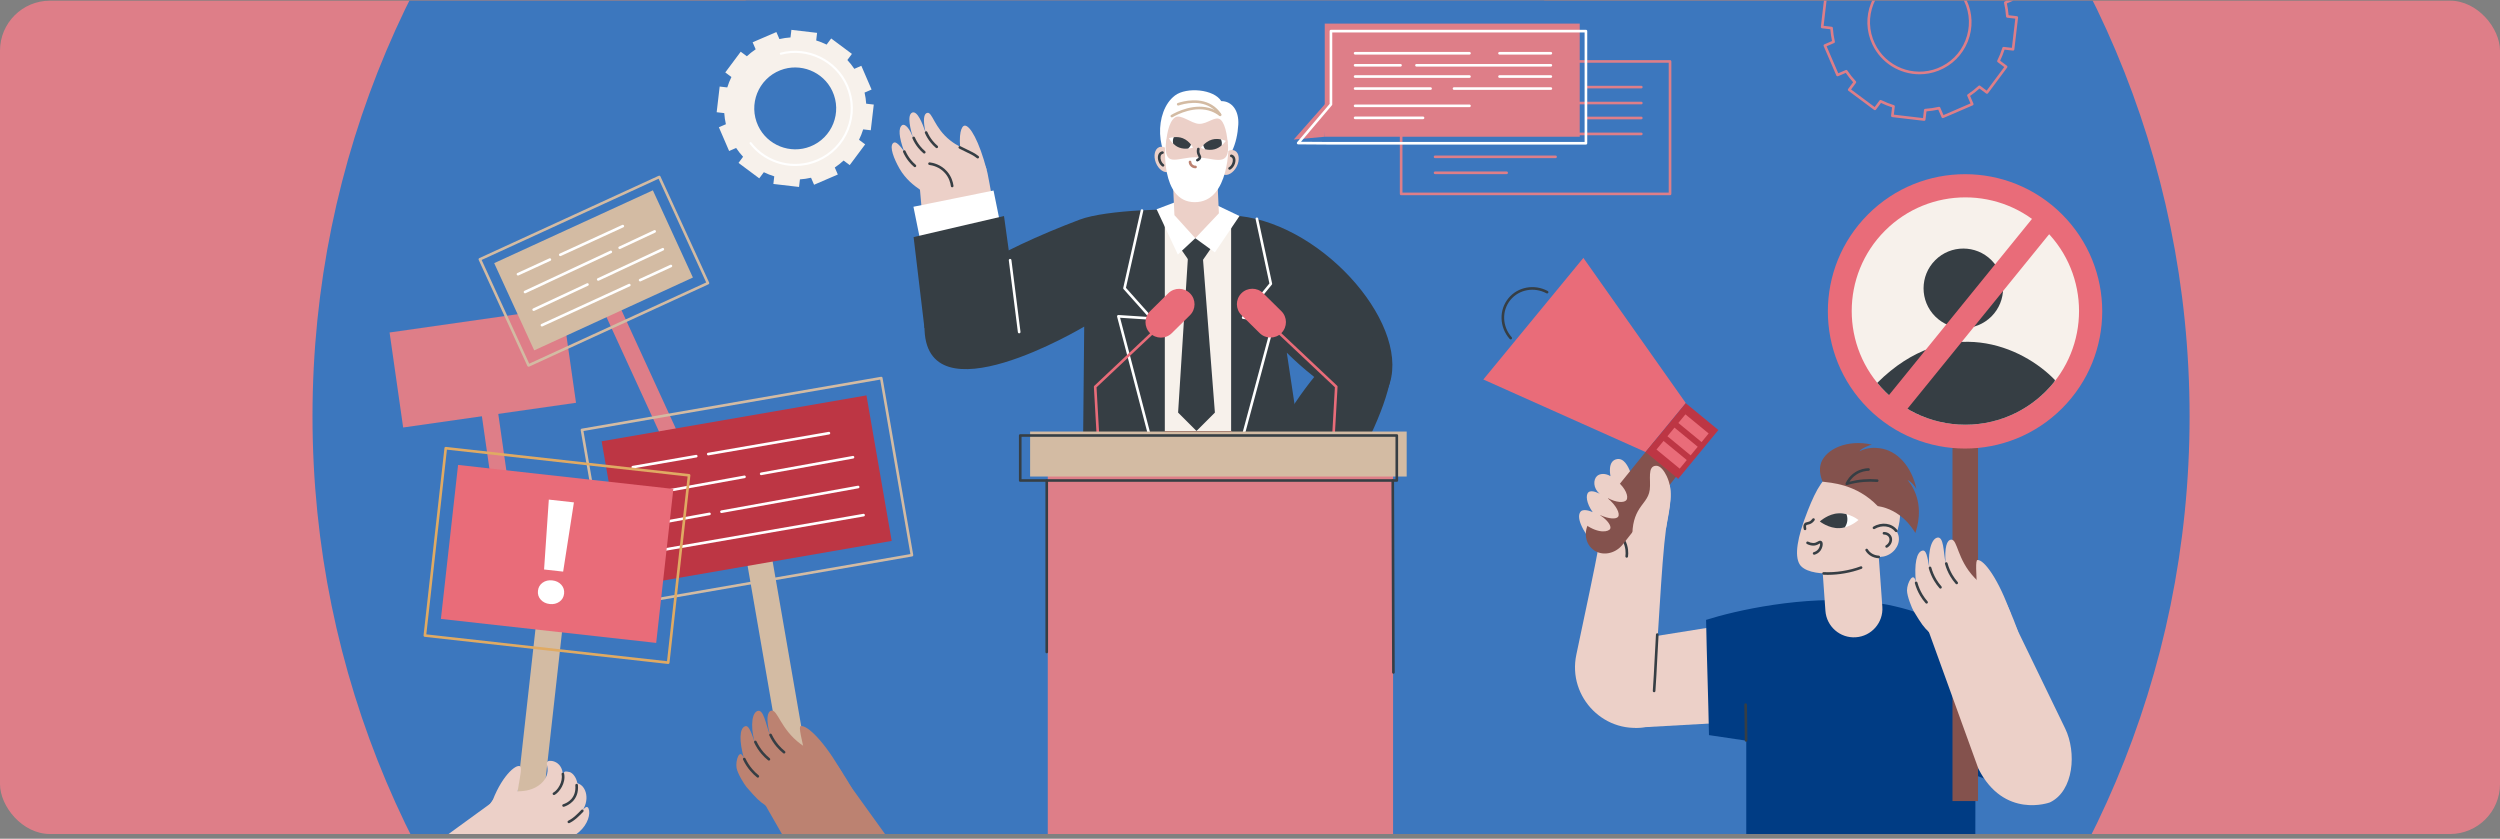 <svg width="310" height="104" viewBox="0 0 310 104" fill="none" xmlns="http://www.w3.org/2000/svg">
<rect x="0" y="0" width="310" height="104" fill="#808080" stroke="none"/>
<g clip-path="url(#clip0_535_10737)">
<rect y="0.084" width="310" height="103.333" rx="6.2" fill="#DE7E88"/>
<path d="M155.129 168.001C219.404 168.001 271.508 115.896 271.508 51.621C271.508 -12.653 219.404 -64.758 155.129 -64.758C90.855 -64.758 38.75 -12.653 38.75 51.621C38.75 115.896 90.855 168.001 155.129 168.001Z" fill="#3C77BE"/>
<path d="M141.973 114.3C179.436 114.3 209.805 83.931 209.805 46.468C209.805 9.006 179.436 -21.363 141.973 -21.363C104.511 -21.363 74.142 9.006 74.142 46.468C74.142 83.931 104.511 114.3 141.973 114.3Z" fill="#3C77BE"/>
<path d="M90.41 18.723L91.28 18.348C91.54 18.738 91.829 19.103 92.142 19.44L91.577 20.2L94.148 22.115L94.715 21.354C95.132 21.558 95.564 21.73 96.008 21.867L95.898 22.81L99.082 23.182L99.192 22.242C99.651 22.212 100.112 22.145 100.569 22.04L100.945 22.91L103.889 21.64L103.514 20.77C103.904 20.509 104.269 20.22 104.606 19.907L105.365 20.473L107.281 17.901L106.519 17.334C106.724 16.918 106.896 16.485 107.033 16.042L107.976 16.152L108.348 12.967L107.408 12.857C107.377 12.398 107.311 11.938 107.206 11.48L108.076 11.105L106.806 8.16L105.936 8.536C105.675 8.145 105.386 7.781 105.073 7.443L105.639 6.684L103.067 4.769L102.5 5.53C102.084 5.325 101.651 5.153 101.208 5.016L101.318 4.074L98.133 3.701L98.023 4.642C97.564 4.672 97.104 4.739 96.646 4.844L96.271 3.974L93.326 5.243L93.702 6.113C93.311 6.374 92.947 6.663 92.609 6.976L91.85 6.411L89.935 8.982L90.696 9.549C90.491 9.966 90.319 10.398 90.182 10.842L89.24 10.732L88.867 13.916L89.808 14.026C89.838 14.486 89.905 14.946 90.01 15.404L89.14 15.779L90.41 18.723ZM96.75 8.714C99.226 7.739 102.073 8.87 103.204 11.279C104.453 13.938 103.199 17.093 100.465 18.17C97.99 19.145 95.143 18.013 94.012 15.605C92.763 12.945 94.016 9.791 96.75 8.714Z" fill="#F7F1EB"/>
<path d="M98.607 20.589C96.453 20.589 94.354 19.614 92.969 17.834C92.924 17.777 92.935 17.694 92.992 17.649C93.049 17.605 93.132 17.615 93.177 17.672C95.1 20.144 98.454 21.003 101.333 19.761C103.021 19.034 104.325 17.692 105.004 15.983C105.683 14.275 105.655 12.405 104.927 10.717C103.59 7.614 100.121 5.923 96.86 6.784C96.789 6.803 96.717 6.761 96.698 6.69C96.68 6.62 96.722 6.548 96.792 6.529C100.179 5.635 103.781 7.39 105.17 10.612C105.926 12.365 105.954 14.307 105.249 16.081C104.544 17.855 103.19 19.248 101.438 20.004C100.522 20.399 99.559 20.589 98.607 20.589Z" fill="white"/>
<path d="M238.601 14.986C238.594 14.986 238.588 14.985 238.582 14.984L234.637 14.523C234.547 14.512 234.483 14.431 234.493 14.341L234.614 13.308C234.146 13.157 233.685 12.974 233.241 12.763L232.62 13.597C232.594 13.632 232.556 13.655 232.513 13.661C232.47 13.667 232.426 13.656 232.391 13.631L229.206 11.258C229.133 11.204 229.118 11.102 229.172 11.03L229.792 10.197C229.461 9.832 229.154 9.443 228.876 9.037L227.922 9.448C227.839 9.484 227.743 9.446 227.707 9.363L226.135 5.716C226.118 5.676 226.117 5.631 226.133 5.591C226.149 5.55 226.18 5.518 226.22 5.501L227.174 5.09C227.07 4.609 226.998 4.118 226.959 3.627L225.928 3.507C225.839 3.496 225.774 3.415 225.785 3.325L226.246 -0.62C226.251 -0.663 226.273 -0.702 226.307 -0.729C226.341 -0.756 226.385 -0.768 226.428 -0.763L227.461 -0.642C227.612 -1.11 227.795 -1.57 228.006 -2.015L227.172 -2.636C227.137 -2.662 227.114 -2.701 227.108 -2.744C227.102 -2.786 227.113 -2.83 227.138 -2.865L229.511 -6.05C229.537 -6.085 229.575 -6.108 229.618 -6.115C229.661 -6.121 229.705 -6.11 229.739 -6.084L230.572 -5.464C230.937 -5.795 231.326 -6.102 231.732 -6.381L231.321 -7.334C231.285 -7.417 231.323 -7.513 231.406 -7.549L235.053 -9.122C235.136 -9.157 235.232 -9.119 235.268 -9.036L235.679 -8.083C236.16 -8.187 236.651 -8.259 237.142 -8.298L237.262 -9.328C237.267 -9.371 237.289 -9.41 237.323 -9.437C237.357 -9.464 237.401 -9.477 237.444 -9.472L241.389 -9.01C241.478 -8.999 241.542 -8.918 241.532 -8.829L241.411 -7.795C241.879 -7.644 242.34 -7.461 242.784 -7.25L243.405 -8.084C243.431 -8.119 243.469 -8.142 243.512 -8.148C243.555 -8.155 243.599 -8.144 243.634 -8.118L246.819 -5.746C246.892 -5.692 246.907 -5.589 246.853 -5.517L246.233 -4.685C246.564 -4.319 246.871 -3.93 247.149 -3.524L248.103 -3.936C248.143 -3.953 248.188 -3.953 248.228 -3.937C248.268 -3.921 248.301 -3.89 248.318 -3.85L249.89 -0.203C249.926 -0.12 249.888 -0.024 249.805 0.012L248.852 0.423C248.955 0.903 249.027 1.394 249.066 1.886L250.097 2.006C250.14 2.011 250.179 2.033 250.206 2.067C250.233 2.101 250.245 2.145 250.24 2.188L249.779 6.132C249.768 6.222 249.687 6.286 249.597 6.276L248.564 6.155C248.413 6.623 248.23 7.084 248.019 7.528L248.853 8.149C248.888 8.175 248.911 8.214 248.917 8.256C248.924 8.299 248.912 8.343 248.887 8.378L246.515 11.563C246.489 11.598 246.45 11.621 246.407 11.627C246.364 11.634 246.321 11.623 246.286 11.597L245.454 10.977C245.088 11.308 244.699 11.615 244.293 11.893L244.705 12.847C244.74 12.93 244.702 13.026 244.619 13.062L240.972 14.634C240.932 14.652 240.887 14.652 240.847 14.636C240.807 14.62 240.774 14.589 240.757 14.549L240.346 13.596C239.865 13.7 239.375 13.772 238.883 13.81L238.763 14.841C238.758 14.884 238.736 14.923 238.702 14.95C238.673 14.973 238.637 14.986 238.601 14.986ZM234.837 14.217L238.457 14.641L238.574 13.638C238.584 13.56 238.647 13.499 238.726 13.494C239.29 13.457 239.856 13.374 240.406 13.248C240.482 13.23 240.561 13.27 240.593 13.342L240.993 14.27L244.34 12.826L243.94 11.899C243.908 11.826 243.933 11.742 243.999 11.698C244.468 11.385 244.916 11.031 245.332 10.646C245.39 10.592 245.477 10.587 245.54 10.634L246.35 11.237L248.527 8.314L247.715 7.709C247.652 7.662 247.631 7.577 247.666 7.506C247.915 6.999 248.126 6.468 248.293 5.929C248.316 5.854 248.389 5.805 248.468 5.815L249.473 5.932L249.897 2.312L248.894 2.195C248.816 2.186 248.755 2.122 248.75 2.043C248.713 1.478 248.63 0.913 248.503 0.363C248.486 0.286 248.526 0.208 248.598 0.176L249.526 -0.224L248.082 -3.571L247.155 -3.171C247.082 -3.139 246.998 -3.164 246.954 -3.23C246.64 -3.7 246.286 -4.148 245.902 -4.562C245.848 -4.62 245.843 -4.708 245.89 -4.771L246.493 -5.581L243.57 -7.758L242.965 -6.946C242.918 -6.883 242.833 -6.862 242.762 -6.897C242.255 -7.146 241.724 -7.357 241.185 -7.524C241.11 -7.547 241.062 -7.621 241.071 -7.699L241.188 -8.704L237.568 -9.128L237.451 -8.125C237.442 -8.047 237.378 -7.986 237.299 -7.981C236.735 -7.944 236.17 -7.861 235.619 -7.734C235.543 -7.717 235.464 -7.756 235.433 -7.829L235.033 -8.757L231.686 -7.313L232.086 -6.386C232.117 -6.313 232.092 -6.229 232.026 -6.185C231.557 -5.872 231.109 -5.518 230.694 -5.132C230.636 -5.079 230.548 -5.074 230.485 -5.121L229.675 -5.724L227.498 -2.8L228.31 -2.196C228.373 -2.149 228.394 -2.064 228.359 -1.993C228.11 -1.486 227.899 -0.955 227.732 -0.416C227.709 -0.34 227.635 -0.292 227.557 -0.302L226.552 -0.419L226.129 3.201L227.131 3.318C227.209 3.328 227.27 3.391 227.275 3.47C227.313 4.035 227.396 4.6 227.522 5.15C227.539 5.227 227.5 5.306 227.427 5.337L226.5 5.737L227.943 9.084L228.871 8.684C228.943 8.652 229.027 8.677 229.071 8.743C229.385 9.212 229.739 9.661 230.124 10.076C230.177 10.133 230.182 10.221 230.135 10.284L229.532 11.094L232.456 13.271L233.06 12.459C233.107 12.396 233.193 12.376 233.263 12.41C233.77 12.659 234.301 12.87 234.841 13.037C234.916 13.06 234.964 13.134 234.955 13.212L234.837 14.217ZM238.022 9.212C235.588 9.212 233.262 7.827 232.172 5.505C231.404 3.871 231.348 2.048 232.013 0.372C232.679 -1.303 233.971 -2.59 235.652 -3.252C238.809 -4.495 242.412 -3.063 243.854 0.008C244.621 1.643 244.677 3.465 244.012 5.141C243.346 6.816 242.054 8.103 240.374 8.765C239.604 9.068 238.807 9.212 238.022 9.212ZM235.772 -2.948C234.176 -2.319 232.949 -1.097 232.317 0.493C231.685 2.084 231.739 3.814 232.467 5.366C233.837 8.282 237.257 9.641 240.254 8.461C241.849 7.832 243.076 6.61 243.708 5.02C244.34 3.429 244.287 1.699 243.558 0.147C242.189 -2.769 238.768 -4.128 235.772 -2.948Z" fill="#DE7E88"/>
<path d="M144.215 90.906L147.666 68.137L154.929 90.76H169.99L157.624 47.482L136.086 51.236L130.777 88.038L144.215 90.906Z" fill="#363E44"/>
<path d="M125.17 36.924C125.17 36.924 122.902 23.612 122.458 21.5C122.412 21.279 122.332 20.888 122.094 20.427C121.212 18.72 119.577 18.789 117.831 17.416C115.849 15.86 115.615 13.861 114.985 13.992C114.547 14.083 114.423 14.862 114.769 16.413C114.769 16.413 114.769 16.413 114.769 16.413C114.37 15.265 113.762 13.731 113.128 13.953C112.41 14.249 112.913 16.135 113.273 17.261C112.837 15.898 112.198 15.304 111.875 15.515C111.367 15.849 111.459 16.985 112.106 18.763L112.106 18.763C111.316 17.66 110.96 17.51 110.721 17.767C110.284 18.236 110.843 19.688 111.533 20.896C112.311 22.256 113.386 23.041 114.076 23.52C114.076 23.52 114.076 23.521 114.076 23.521C114.708 30.423 115.086 34.864 115.502 40.448C115.717 43.321 124.437 42.62 125.17 36.924Z" fill="#ECD0C8"/>
<path d="M119.139 19.049C118.814 16.577 119.221 15.617 119.614 15.578C120.276 15.512 121.417 17.509 122.347 21.062C121.403 20.582 120.083 19.53 119.139 19.049Z" fill="#ECD0C8"/>
<path d="M118.07 23.226C117.989 23.226 117.919 23.166 117.908 23.083C117.854 22.666 117.687 22.051 117.2 21.487C116.511 20.688 115.602 20.5 115.243 20.457C115.153 20.446 115.089 20.364 115.1 20.275C115.111 20.185 115.193 20.121 115.282 20.132C115.679 20.18 116.684 20.388 117.448 21.273C117.988 21.899 118.173 22.58 118.233 23.041C118.244 23.131 118.181 23.213 118.092 23.224C118.084 23.225 118.077 23.226 118.07 23.226Z" fill="#363E44"/>
<path d="M121.24 19.649C121.204 19.649 121.168 19.637 121.138 19.613C120.73 19.282 120.239 19.051 119.719 18.805C119.468 18.687 119.209 18.564 118.941 18.423C118.861 18.381 118.83 18.282 118.872 18.203C118.914 18.123 119.013 18.092 119.093 18.134C119.355 18.272 119.611 18.393 119.859 18.51C120.397 18.764 120.905 19.004 121.343 19.359C121.414 19.416 121.424 19.518 121.368 19.589C121.335 19.628 121.288 19.649 121.24 19.649Z" fill="#363E44"/>
<path d="M116.156 18.372C116.119 18.372 116.081 18.359 116.05 18.333C115.812 18.13 115.591 17.903 115.395 17.66C115.11 17.307 114.872 16.916 114.689 16.499C114.653 16.416 114.691 16.32 114.773 16.283C114.856 16.247 114.952 16.285 114.989 16.367C115.16 16.759 115.382 17.125 115.649 17.454C115.833 17.682 116.039 17.894 116.263 18.084C116.331 18.143 116.339 18.246 116.281 18.315C116.248 18.353 116.203 18.372 116.156 18.372Z" fill="#363E44"/>
<path d="M114.61 19.04C114.573 19.04 114.535 19.027 114.504 19.001C114.266 18.797 114.045 18.571 113.849 18.328C113.564 17.975 113.326 17.585 113.143 17.166C113.107 17.084 113.145 16.988 113.227 16.951C113.31 16.915 113.407 16.953 113.443 17.035C113.614 17.427 113.836 17.792 114.103 18.122C114.287 18.35 114.493 18.562 114.717 18.752C114.785 18.811 114.794 18.914 114.735 18.983C114.703 19.021 114.657 19.04 114.61 19.04Z" fill="#363E44"/>
<path d="M113.449 20.73C113.412 20.73 113.374 20.717 113.343 20.691C113.105 20.487 112.884 20.261 112.688 20.017C112.403 19.665 112.165 19.274 111.982 18.856C111.946 18.773 111.984 18.677 112.066 18.641C112.149 18.605 112.246 18.642 112.282 18.725C112.453 19.116 112.675 19.482 112.942 19.812C113.126 20.039 113.332 20.251 113.556 20.442C113.624 20.5 113.633 20.604 113.574 20.672C113.542 20.71 113.496 20.73 113.449 20.73Z" fill="#363E44"/>
<path d="M172.075 48.211C175.322 40.802 164.409 27.959 153.694 26.786C150.596 26.447 147.478 26.111 147.478 26.111C145.907 25.821 137.209 25.975 133.88 27.235C123.709 31.084 114.665 36.087 114.635 40.44C114.55 52.409 134.442 40.496 134.442 40.496L134.241 61.106L162.72 64.733L159.562 43.729C159.562 43.729 169.561 53.947 172.075 48.211Z" fill="#363E44"/>
<path d="M152.659 27.332H144.437V53.441H152.659V27.332Z" fill="#F7F1EB"/>
<path d="M148.365 53.441L146.084 51.16L147.298 32.017L149.159 31.977L150.647 51.16L148.365 53.441Z" fill="#363E44"/>
<path d="M148.266 33.528L151.336 29.096H145.196L148.266 33.528Z" fill="#363E44"/>
<path d="M153.694 65.7C153.655 65.7 153.617 65.686 153.588 65.661C153.554 65.632 153.534 65.591 153.531 65.548L153.006 57.679C153.005 57.661 153.006 57.643 153.011 57.626L157.757 39.963L154.131 39.548C154.072 39.541 154.021 39.503 153.998 39.447C153.976 39.392 153.986 39.329 154.023 39.282L157.406 35.148L155.694 27.166C155.675 27.078 155.731 26.991 155.82 26.972C155.908 26.953 155.995 27.01 156.014 27.098L157.742 35.156C157.753 35.205 157.74 35.256 157.709 35.294L154.466 39.257L157.982 39.659C158.03 39.665 158.072 39.691 158.099 39.73C158.126 39.769 158.134 39.818 158.122 39.864L153.334 57.684L153.846 65.359L162.706 64.572C162.796 64.564 162.875 64.63 162.883 64.72C162.891 64.81 162.825 64.889 162.735 64.897L153.708 65.7C153.704 65.7 153.699 65.7 153.694 65.7Z" fill="white"/>
<path d="M143.418 25.944L148.17 24.145L153.694 26.787L150.645 31.298L148.217 29.54L146.054 31.562L143.418 25.944Z" fill="white"/>
<path d="M123.198 23.624L113.266 25.637L114.145 29.976L124.077 27.963L123.198 23.624Z" fill="white"/>
<path d="M114.634 40.692L113.286 29.398L124.496 26.785L126.464 40.976L114.634 40.692Z" fill="#363E44"/>
<path d="M126.378 41.334C126.297 41.334 126.227 41.273 126.216 41.191L125.092 32.285C125.081 32.196 125.144 32.114 125.234 32.103C125.324 32.092 125.405 32.155 125.417 32.245L126.541 41.15C126.552 41.239 126.489 41.321 126.399 41.332C126.392 41.333 126.385 41.334 126.378 41.334Z" fill="white"/>
<path d="M152.752 53.441H144.437V56.642H152.752V53.441Z" fill="#84524D"/>
<path d="M144.211 65.198C144.208 65.198 144.205 65.198 144.202 65.197L133.652 64.58C133.562 64.575 133.493 64.497 133.498 64.407C133.504 64.317 133.58 64.248 133.671 64.254L144.048 64.861V60.429L138.518 39.264C138.505 39.213 138.517 39.159 138.551 39.118C138.584 39.078 138.635 39.056 138.687 39.059L142.401 39.303L139.317 35.844C139.282 35.805 139.268 35.751 139.28 35.7L141.446 26.077C141.466 25.989 141.554 25.933 141.642 25.953C141.73 25.973 141.785 26.061 141.765 26.149L139.617 35.69L142.911 39.383C142.955 39.432 142.965 39.504 142.935 39.563C142.906 39.623 142.844 39.659 142.778 39.655L138.892 39.401L144.37 60.367C144.373 60.381 144.375 60.395 144.375 60.408V65.034C144.375 65.079 144.356 65.122 144.324 65.153C144.293 65.182 144.253 65.198 144.211 65.198Z" fill="white"/>
<path d="M155.652 58.292L164.848 63.111C164.848 63.111 176.501 45.333 171.203 42.219C165.438 38.829 155.652 58.292 155.652 58.292Z" fill="#363E44"/>
<path d="M150.644 21.02C152.574 20.038 153.411 17.792 153.549 15.455C153.652 13.712 152.753 12.528 151.437 12.539C150.532 11.053 147.136 10.762 145.705 11.835C143.078 13.806 143.235 19.474 146.175 21.154C148.116 22.263 150.469 21.109 150.644 21.02Z" fill="white"/>
<path d="M144.934 21.298C145.496 21.08 145.686 20.219 145.359 19.375C145.031 18.532 144.31 18.025 143.747 18.243C143.185 18.462 142.994 19.323 143.322 20.166C143.65 21.01 144.371 21.517 144.934 21.298Z" fill="#ECD0C8"/>
<path d="M153.358 20.637C153.764 19.828 153.655 18.953 153.116 18.683C152.576 18.412 151.81 18.849 151.405 19.658C150.999 20.467 151.108 21.342 151.647 21.613C152.187 21.883 152.953 21.446 153.358 20.637Z" fill="#ECD0C8"/>
<path d="M152.47 21.051C152.413 21.051 152.358 21.021 152.328 20.968C152.283 20.89 152.31 20.79 152.389 20.745C152.533 20.663 152.667 20.514 152.757 20.334C152.931 19.986 152.905 19.605 152.699 19.502C152.682 19.494 152.665 19.487 152.646 19.483C152.558 19.463 152.503 19.375 152.523 19.287C152.543 19.199 152.631 19.144 152.719 19.164C152.763 19.174 152.805 19.189 152.846 19.21C153.222 19.398 153.312 19.957 153.049 20.481C152.929 20.72 152.752 20.915 152.551 21.029C152.525 21.044 152.497 21.051 152.47 21.051Z" fill="#363E44"/>
<path d="M144.212 20.664C144.179 20.664 144.146 20.654 144.118 20.634C143.928 20.501 143.77 20.29 143.673 20.041C143.461 19.494 143.603 18.947 143.995 18.795C144.037 18.778 144.081 18.767 144.126 18.761C144.214 18.749 144.298 18.812 144.309 18.902C144.321 18.991 144.258 19.074 144.169 19.085C144.15 19.088 144.131 19.093 144.114 19.099C143.899 19.183 143.837 19.559 143.978 19.922C144.051 20.109 144.17 20.271 144.306 20.366C144.38 20.418 144.397 20.52 144.345 20.594C144.314 20.64 144.263 20.664 144.212 20.664Z" fill="#363E44"/>
<path d="M148.217 29.538L145.629 26.678L145.413 21.985L150.93 21.748L151.143 26.447L148.217 29.538Z" fill="#ECD0C8"/>
<path d="M152.239 18.514C152.138 20.647 150.878 23.971 148.143 23.843C145.409 23.714 144.467 20.286 144.567 18.152C144.621 17 144.888 15.073 145.72 14.553C146.429 14.11 147.701 15.311 148.676 15.357C149.735 15.406 150.719 14.272 151.376 14.864C152.033 15.456 152.289 17.447 152.239 18.514Z" fill="#ECD0C8"/>
<path d="M148.127 25.069C152.561 25.101 152.343 17.711 152.343 17.711L144.496 17.852C144.496 17.852 143.827 25.037 148.127 25.069Z" fill="white"/>
<path d="M144.547 18.258C144.55 20.721 146.135 19.501 148.232 19.5C150.328 19.498 152.286 20.776 152.284 18.313C152.282 15.85 150.662 15.873 148.566 15.875C146.47 15.877 144.545 15.795 144.547 18.258Z" fill="#ECD0C8"/>
<path d="M152.006 17.469C152.006 17.469 151.817 17.756 151.48 18.037C151.256 18.223 150.551 18.214 150.551 18.214C150.551 18.214 149.769 18.585 149.446 18.515C149.123 18.445 148.908 18.345 148.908 18.345C148.908 18.345 149.012 18.188 149.202 17.992C149.44 17.748 150.434 17.711 150.434 17.711C150.434 17.711 151.084 17.224 151.397 17.285C151.759 17.354 152.006 17.469 152.006 17.469Z" fill="white"/>
<path d="M150.288 17.31C149.815 17.443 149.444 17.745 149.206 17.989C149.241 18.182 149.323 18.363 149.446 18.515C149.768 18.585 150.198 18.625 150.626 18.504C150.97 18.407 151.259 18.22 151.484 18.032C151.541 17.773 151.506 17.512 151.399 17.285C151.085 17.224 150.686 17.197 150.288 17.31Z" fill="#363E44"/>
<path d="M144.936 17.137C144.936 17.137 145.122 17.485 145.475 17.818C145.671 18.003 146.332 17.946 146.332 17.946C146.332 17.946 147.006 18.458 147.325 18.425C147.686 18.389 147.938 18.3 147.938 18.3C147.938 18.3 147.851 18.137 147.683 17.927C147.47 17.661 146.541 17.477 146.541 17.477C146.541 17.477 145.867 16.979 145.548 17.011C145.188 17.048 144.936 17.137 144.936 17.137Z" fill="white"/>
<path d="M147.685 17.928C147.471 17.662 147.126 17.319 146.661 17.139C146.273 16.989 145.872 16.979 145.553 17.011C145.447 17.231 145.408 17.486 145.46 17.744C145.465 17.77 145.472 17.795 145.479 17.82C145.674 18.003 145.919 18.183 146.213 18.296C146.601 18.447 147.003 18.456 147.322 18.424C147.485 18.294 147.611 18.123 147.685 17.928Z" fill="#363E44"/>
<path d="M148.473 20.023C148.412 20.023 148.353 19.989 148.325 19.93C148.287 19.849 148.321 19.751 148.403 19.712C148.534 19.649 148.614 19.58 148.626 19.517C148.634 19.479 148.616 19.441 148.567 19.349C148.526 19.271 148.475 19.174 148.439 19.044C148.388 18.853 148.386 18.649 148.435 18.439C148.456 18.351 148.544 18.296 148.632 18.317C148.72 18.337 148.774 18.425 148.754 18.513C148.717 18.67 148.717 18.82 148.755 18.958C148.781 19.053 148.819 19.125 148.856 19.195C148.916 19.308 148.978 19.426 148.947 19.582C148.912 19.753 148.777 19.896 148.543 20.007C148.521 20.018 148.497 20.023 148.473 20.023Z" fill="#363E44"/>
<path d="M148.214 20.868C147.97 20.868 147.718 20.741 147.561 20.537C147.46 20.404 147.403 20.245 147.4 20.088C147.398 19.998 147.47 19.923 147.56 19.922C147.649 19.921 147.725 19.992 147.727 20.082C147.728 20.17 147.762 20.261 147.821 20.338C147.92 20.468 148.088 20.55 148.236 20.541C148.324 20.536 148.403 20.604 148.408 20.694C148.414 20.785 148.345 20.862 148.255 20.867C148.241 20.868 148.228 20.868 148.214 20.868Z" fill="#BC8271"/>
<path d="M151.264 14.337C151.212 14.337 151.161 14.312 151.129 14.265C150.924 13.963 150.679 13.701 150.402 13.488C148.863 12.301 146.759 12.877 146.151 13.082C146.065 13.111 145.972 13.065 145.943 12.98C145.915 12.894 145.961 12.801 146.046 12.773C146.693 12.555 148.934 11.944 150.602 13.229C150.907 13.464 151.175 13.751 151.399 14.082C151.45 14.157 151.431 14.259 151.356 14.309C151.328 14.328 151.296 14.337 151.264 14.337Z" fill="#D3BBA3"/>
<path d="M145.307 14.558C145.251 14.558 145.196 14.529 145.166 14.477C145.12 14.399 145.147 14.299 145.225 14.253C145.876 13.875 148.167 12.702 150.313 13.502C150.706 13.649 151.073 13.856 151.403 14.117C151.474 14.173 151.486 14.275 151.43 14.346C151.374 14.417 151.271 14.429 151.2 14.373C150.897 14.133 150.56 13.944 150.199 13.809C148.188 13.058 146.009 14.175 145.389 14.536C145.363 14.551 145.335 14.558 145.307 14.558Z" fill="#D3BBA3"/>
<path d="M147.553 39.09L145.299 41.315C144.546 42.057 143.335 42.049 142.593 41.297C141.85 40.544 141.858 39.333 142.611 38.59L144.865 36.366C145.617 35.624 146.829 35.632 147.571 36.384L147.571 36.384C148.313 37.136 148.305 38.348 147.553 39.09Z" fill="#E96C79"/>
<path d="M137.158 72.089C137.072 72.089 137 72.022 136.995 71.935L135.641 47.971C135.638 47.923 135.657 47.876 135.692 47.843L145.077 39.002C145.143 38.94 145.246 38.943 145.308 39.008C145.37 39.074 145.367 39.178 145.301 39.239L135.971 48.029L137.322 71.917C137.327 72.007 137.258 72.084 137.168 72.089C137.164 72.089 137.161 72.089 137.158 72.089Z" fill="#E96C79"/>
<path d="M153.944 39.08L156.199 41.305C156.951 42.047 158.163 42.039 158.905 41.287C159.647 40.535 159.639 39.323 158.887 38.581L156.632 36.356C155.88 35.614 154.669 35.622 153.926 36.374L153.926 36.374C153.184 37.127 153.192 38.338 153.944 39.08Z" fill="#E96C79"/>
<path d="M164.34 72.08C164.337 72.08 164.333 72.079 164.33 72.079C164.24 72.074 164.171 71.997 164.176 71.907L165.526 48.019L156.196 39.23C156.131 39.168 156.128 39.064 156.189 38.999C156.252 38.933 156.355 38.93 156.421 38.992L165.806 47.833C165.841 47.866 165.86 47.913 165.857 47.961L164.503 71.925C164.498 72.012 164.426 72.08 164.34 72.08Z" fill="#E96C79"/>
<path d="M172.742 55.215H129.925V129.555H172.742V55.215Z" fill="#DE7E88"/>
<path d="M174.429 53.514H127.734V59.093H174.429V53.514Z" fill="#D3BBA3"/>
<path d="M173.203 59.746H126.508C126.418 59.746 126.345 59.673 126.345 59.583V54.003C126.345 53.913 126.418 53.84 126.508 53.84H173.203C173.293 53.84 173.366 53.913 173.366 54.003V59.583C173.366 59.673 173.293 59.746 173.203 59.746ZM126.672 59.419H173.039V54.167H126.672V59.419Z" fill="#363E44"/>
<path d="M129.796 81.011C129.706 81.011 129.633 80.938 129.633 80.847V59.599C129.633 59.509 129.706 59.435 129.796 59.435C129.886 59.435 129.96 59.509 129.96 59.599V80.847C129.96 80.938 129.886 81.011 129.796 81.011Z" fill="#363E44"/>
<path d="M172.783 83.544C172.693 83.544 172.62 83.472 172.62 83.382L172.538 59.599C172.538 59.509 172.611 59.436 172.701 59.435C172.794 59.435 172.865 59.508 172.865 59.598L172.947 83.38C172.947 83.471 172.874 83.544 172.784 83.544C172.784 83.544 172.784 83.544 172.783 83.544Z" fill="#363E44"/>
<path d="M202.747 90.238L220.452 89.238L219.733 76.566L201.489 79.487L202.747 90.238Z" fill="#ECD0C8"/>
<path d="M250.578 83.814C247.964 81.492 241.29 75.581 231.364 74.587C223.597 73.809 215.239 75.696 211.554 76.865C211.644 81.538 211.824 86.481 211.914 91.154C213.711 91.424 214.655 91.558 216.536 91.842V109.636L244.93 109.657L244.955 96.136L248.115 97.31L250.578 83.814Z" fill="#003C84"/>
<path d="M216.516 91.975C216.426 91.975 216.352 91.902 216.352 91.812C216.346 90.428 216.334 89.731 216.319 88.849C216.312 88.427 216.305 87.968 216.297 87.377C216.295 87.286 216.368 87.212 216.458 87.211C216.545 87.213 216.622 87.282 216.624 87.372C216.632 87.963 216.639 88.422 216.646 88.843C216.661 89.727 216.672 90.425 216.679 91.81C216.679 91.901 216.607 91.974 216.516 91.975C216.516 91.975 216.516 91.975 216.516 91.975Z" fill="#363E44"/>
<path d="M204.778 89.982C205.709 78.586 205.936 70.452 206.604 65.43C206.904 63.176 207.634 60.976 206.662 59.018C206.23 58.149 205.586 57.296 204.981 57.677C204.036 58.271 205.321 60.798 204.538 61.262C203.751 61.727 202.673 59.886 202.192 58.61C201.868 57.749 201.35 56.777 200.501 56.93C199.294 57.147 199.685 58.924 199.697 59.044C199.107 58.674 198.408 58.688 198.035 59.023C197.538 59.471 197.536 60.568 198.371 61.23C198.254 61.168 197.377 60.711 196.982 61.031C196.595 61.344 196.692 62.387 197.497 63.511C196.784 63.178 196.204 63.197 196.013 63.418C195.478 64.038 195.896 65.506 198.145 68.21C197.869 69.819 196.523 76.209 195.468 81.166C194.33 86.519 199.123 91.301 204.452 90.061C204.56 90.036 204.668 90.01 204.778 89.982Z" fill="#ECD0C8"/>
<path d="M205.11 85.839C205.106 85.839 205.102 85.839 205.098 85.838C205.008 85.832 204.94 85.754 204.947 85.663C205.033 84.476 205.111 82.953 205.186 81.479C205.24 80.428 205.29 79.436 205.339 78.676C205.345 78.586 205.423 78.519 205.513 78.524C205.603 78.529 205.671 78.607 205.665 78.697C205.617 79.455 205.566 80.446 205.512 81.496C205.437 82.971 205.359 84.496 205.273 85.687C205.266 85.773 205.195 85.839 205.11 85.839Z" fill="#363E44"/>
<path d="M201.711 69.156C201.704 69.156 201.696 69.155 201.689 69.154C201.599 69.142 201.537 69.06 201.549 68.97C201.598 68.604 201.621 67.877 201.223 67.124C200.756 66.241 199.981 65.847 199.67 65.719C199.586 65.685 199.546 65.589 199.581 65.505C199.615 65.422 199.711 65.382 199.794 65.417C200.222 65.593 201.014 66.029 201.512 66.971C201.953 67.804 201.927 68.609 201.873 69.014C201.862 69.096 201.792 69.156 201.711 69.156Z" fill="#363E44"/>
<path d="M197.511 68.126C198.586 68.993 200.239 68.729 201.203 67.535L208.887 57.781L205.107 54.73L197.309 64.393C196.345 65.587 196.436 67.258 197.511 68.126Z" fill="#84524D"/>
<path d="M187.327 42.09C187.281 42.09 187.236 42.072 187.204 42.035C185.911 40.567 185.846 38.44 187.049 36.977C188.21 35.566 190.257 35.191 191.918 36.084C191.997 36.127 192.027 36.226 191.984 36.306C191.941 36.385 191.842 36.415 191.763 36.372C190.239 35.552 188.363 35.894 187.302 37.184C186.2 38.523 186.262 40.472 187.449 41.819C187.509 41.886 187.502 41.99 187.435 42.049C187.404 42.077 187.365 42.09 187.327 42.09Z" fill="#363E44"/>
<path d="M209.036 49.976L204.041 56.047L183.934 47.056L196.338 31.979L209.036 49.976Z" fill="#E96C79"/>
<path d="M204.049 56.047L208.097 59.377L213.078 53.322L209.031 49.992L204.049 56.047Z" fill="#BD3644"/>
<path d="M205.404 55.743L208.283 58.111L209.16 57.045L206.281 54.676L205.404 55.743Z" fill="#E96C79"/>
<path d="M206.76 54.094L209.638 56.463L210.516 55.396L207.637 53.028L206.76 54.094Z" fill="#E96C79"/>
<path d="M208.115 52.448L210.994 54.816L211.872 53.75L208.993 51.381L208.115 52.448Z" fill="#E96C79"/>
<path d="M200.44 59.609C201.595 60.501 201.975 61.607 201.678 62.005C201.406 62.37 200.413 62.342 199.36 61.751C199.346 61.743 199.333 61.762 199.346 61.772C200.455 62.699 200.909 63.701 200.649 64.072C200.412 64.41 199.491 64.354 198.437 63.879C198.422 63.872 198.411 63.893 198.425 63.902C199.374 64.503 199.827 65.24 199.666 65.569C199.496 65.918 198.316 66.256 196.565 65.031L200.44 59.609Z" fill="#ECD0C8"/>
<path d="M206.604 65.433C207.062 62.884 207.565 60.882 206.661 59.02C206.385 58.452 205.92 57.737 205.355 57.754C204.232 57.789 204.724 59.509 204.571 60.729C204.429 61.867 203.629 62.404 203.076 63.43C202.641 64.237 202.219 65.542 202.52 67.6C203.881 66.877 205.242 66.155 206.604 65.433Z" fill="#ECD0C8"/>
<path d="M242.108 99.336H245.276V47.664H242.108V99.336Z" fill="#84524D"/>
<path d="M255.694 50.638C262.337 43.995 262.337 33.224 255.694 26.581C249.051 19.938 238.28 19.938 231.637 26.581C224.994 33.224 224.994 43.995 231.637 50.638C238.28 57.281 249.051 57.281 255.694 50.638Z" fill="#E96C79"/>
<path d="M253.673 48.534C259.177 43.03 259.177 34.106 253.673 28.602C248.169 23.099 239.245 23.099 233.741 28.602C228.237 34.106 228.237 43.03 233.741 48.534C239.245 54.038 248.169 54.038 253.673 48.534Z" fill="#F7F1EB"/>
<path d="M246.94 39.239C248.866 37.313 248.866 34.191 246.94 32.265C245.014 30.339 241.892 30.339 239.966 32.265C238.04 34.191 238.04 37.313 239.966 39.239C241.892 41.164 245.014 41.164 246.94 39.239Z" fill="#363E44"/>
<path d="M232.783 47.472C235.368 50.64 239.301 52.663 243.709 52.663C248.167 52.663 252.14 50.591 254.723 47.358C254.757 47.284 254.791 47.21 254.823 47.135C250.796 42.93 241.482 38.82 232.783 47.472Z" fill="#363E44"/>
<path d="M254.871 28.087L252.659 26.291L233.268 50.176L235.48 51.972L254.871 28.087Z" fill="#E96C79"/>
<path d="M239.288 78.475C241.524 79.831 244.203 80.384 246.778 80.295C247.81 80.26 248.854 80.087 249.867 79.862C250.341 79.621 250.301 78.911 250.275 78.499C250.258 78.22 249.236 75.653 248.914 75.059C247.783 72.97 246.711 73.607 244.82 71.616C242.674 69.356 242.746 66.869 241.951 66.916C241.399 66.949 241.108 67.879 241.254 69.839L241.253 69.84C240.971 68.363 241.035 66.504 240.22 66.662C239.288 66.895 239.032 69.167 239.272 70.609C238.982 68.863 238.838 68.176 238.372 68.279C237.663 68.435 237.341 69.904 237.574 72.239L237.574 72.239C237.324 70.696 236.467 72.246 236.467 73.203C236.467 73.929 237.081 75.431 237.291 75.777C238.282 77.409 238.529 77.763 239.288 78.475Z" fill="#ECD0C8"/>
<path d="M245.202 73.673C245.03 70.897 244.955 69.466 245.202 69.441C246.02 69.359 247.886 71.912 249.368 76.206C248.159 75.702 246.412 74.177 245.202 73.673Z" fill="#ECD0C8"/>
<path d="M242.63 72.449C242.584 72.449 242.539 72.43 242.507 72.393C242.253 72.103 242.025 71.788 241.829 71.458C241.545 70.978 241.326 70.461 241.178 69.92C241.154 69.833 241.205 69.743 241.292 69.719C241.379 69.695 241.469 69.746 241.493 69.833C241.634 70.346 241.841 70.837 242.11 71.291C242.296 71.604 242.512 71.903 242.753 72.177C242.812 72.245 242.805 72.349 242.737 72.408C242.706 72.435 242.668 72.449 242.63 72.449Z" fill="#363E44"/>
<path d="M240.618 72.99C240.573 72.99 240.528 72.971 240.495 72.934C240.241 72.644 240.013 72.329 239.818 71.999C239.534 71.519 239.315 71.001 239.167 70.461C239.143 70.374 239.194 70.284 239.281 70.26C239.368 70.236 239.458 70.287 239.482 70.374C239.622 70.887 239.83 71.377 240.099 71.832C240.284 72.145 240.5 72.444 240.741 72.718C240.801 72.786 240.794 72.89 240.726 72.949C240.695 72.976 240.657 72.99 240.618 72.99Z" fill="#363E44"/>
<path d="M238.895 74.849C238.85 74.849 238.804 74.83 238.772 74.793C238.518 74.503 238.29 74.189 238.095 73.858C237.811 73.379 237.592 72.861 237.443 72.32C237.419 72.233 237.471 72.143 237.558 72.119C237.645 72.095 237.735 72.147 237.759 72.234C237.899 72.746 238.107 73.237 238.376 73.692C238.561 74.005 238.777 74.303 239.018 74.578C239.078 74.646 239.071 74.749 239.003 74.808C238.972 74.836 238.933 74.849 238.895 74.849Z" fill="#363E44"/>
<path d="M256.082 90.336L248.129 73.924L238.727 77.106L245.325 95.327C248.509 101.612 254.185 99.5 254.185 99.5C257.154 98.084 257.517 93.296 256.082 90.336Z" fill="#ECD0C8"/>
<path d="M230.117 79.022L230.115 79.022C228.173 79.152 226.491 77.687 226.352 75.745L225.796 67.939C225.657 65.99 227.124 64.299 229.072 64.159C231.02 64.02 232.712 65.487 232.852 67.435L233.41 75.241C233.55 77.196 232.073 78.892 230.117 79.022Z" fill="#ECD0C8"/>
<path d="M232.792 58.782C232.546 58.635 230.169 57.257 227.875 58.24C226.167 58.972 225.266 60.524 224.149 63.356C222.833 66.692 222.513 68.869 223.139 69.949C224.13 71.655 229.605 71.494 232.601 69.46C234.764 67.992 235.875 65.304 235.569 62.689C235.263 60.082 232.949 58.877 232.792 58.782Z" fill="#ECD0C8"/>
<path d="M226.645 71.282C226.467 71.282 226.29 71.278 226.116 71.269C226.026 71.264 225.957 71.188 225.962 71.097C225.966 71.007 226.044 70.939 226.133 70.942C227.614 71.019 229.285 70.758 230.718 70.227C230.803 70.196 230.897 70.239 230.928 70.324C230.959 70.408 230.916 70.502 230.832 70.534C229.527 71.017 228.029 71.282 226.645 71.282Z" fill="#363E44"/>
<path d="M230.454 64.476C230.454 64.476 229.746 65.135 228.753 65.394C228.544 65.448 228.323 65.484 228.093 65.493C226.768 65.545 226.697 63.696 228.021 63.645C228.35 63.632 228.667 63.677 228.956 63.752C229.013 63.767 229.07 63.783 229.125 63.8C229.185 63.819 229.244 63.838 229.3 63.858C229.989 64.106 230.454 64.476 230.454 64.476Z" fill="white"/>
<path d="M225.659 64.662C225.659 64.662 226.697 63.696 228.021 63.645C228.351 63.632 228.668 63.677 228.958 63.752C229.143 64.228 229.118 64.781 228.84 65.256C228.812 65.303 228.782 65.349 228.75 65.393C228.542 65.447 228.322 65.484 228.093 65.493C226.769 65.545 225.659 64.662 225.659 64.662Z" fill="#363E44"/>
<path d="M223.822 65.744C223.749 65.744 223.682 65.694 223.664 65.62C223.582 65.291 223.611 65.056 223.753 64.901C223.858 64.787 223.982 64.763 224.101 64.74C224.174 64.725 224.25 64.711 224.336 64.674C224.49 64.608 224.625 64.492 224.738 64.33C224.789 64.256 224.891 64.237 224.966 64.289C225.04 64.341 225.058 64.442 225.006 64.516C224.858 64.73 224.676 64.884 224.465 64.974C224.347 65.025 224.245 65.044 224.164 65.061C224.062 65.08 224.024 65.09 223.995 65.122C223.935 65.187 223.93 65.336 223.981 65.541C224.003 65.629 223.949 65.717 223.862 65.739C223.848 65.743 223.835 65.744 223.822 65.744Z" fill="#363E44"/>
<path d="M224.952 68.789C224.881 68.789 224.816 68.743 224.795 68.671C224.77 68.585 224.82 68.494 224.906 68.469C225.075 68.42 225.311 68.313 225.479 68.081C225.674 67.811 225.717 67.478 225.681 67.379C225.648 67.392 225.596 67.421 225.556 67.444C225.395 67.535 225.15 67.672 224.82 67.66C224.557 67.65 224.295 67.579 224.06 67.455C223.98 67.412 223.949 67.313 223.992 67.234C224.034 67.154 224.133 67.124 224.213 67.166C224.404 67.268 224.618 67.325 224.831 67.333C225.072 67.341 225.251 67.241 225.395 67.159C225.54 67.078 225.703 66.986 225.86 67.094C225.914 67.131 225.983 67.205 226.008 67.351C226.053 67.611 225.942 67.999 225.744 68.272C225.521 68.58 225.215 68.72 224.998 68.783C224.982 68.787 224.967 68.789 224.952 68.789Z" fill="#363E44"/>
<path d="M234.321 68.712C235.359 68.095 235.765 66.863 235.229 65.96C234.692 65.057 233.415 64.826 232.377 65.443C231.339 66.06 230.932 67.292 231.469 68.195C232.006 69.098 233.282 69.329 234.321 68.712Z" fill="#ECD0C8"/>
<path d="M232.963 69.223C232.96 69.223 232.957 69.223 232.954 69.223C232.249 69.183 231.656 68.841 231.325 68.284C231.279 68.207 231.304 68.106 231.382 68.06C231.459 68.014 231.56 68.04 231.606 68.117C231.88 68.579 232.378 68.863 232.972 68.897C233.062 68.902 233.131 68.979 233.126 69.069C233.121 69.156 233.049 69.223 232.963 69.223Z" fill="#363E44"/>
<path d="M235.13 65.986C235.08 65.986 235.03 65.963 234.998 65.92C234.466 65.203 233.35 65.058 232.457 65.589C232.379 65.635 232.279 65.609 232.233 65.532C232.187 65.454 232.212 65.354 232.29 65.308C233.342 64.682 234.619 64.861 235.261 65.725C235.315 65.797 235.299 65.9 235.227 65.954C235.198 65.975 235.163 65.986 235.13 65.986Z" fill="#363E44"/>
<path d="M233.94 67.924C233.885 67.924 233.83 67.895 233.8 67.844C233.754 67.766 233.779 67.666 233.857 67.62C234.05 67.505 234.192 67.332 234.258 67.135C234.32 66.945 234.304 66.754 234.211 66.598C234.095 66.404 233.873 66.288 233.617 66.288C233.616 66.288 233.614 66.288 233.613 66.288C233.523 66.288 233.45 66.215 233.45 66.125C233.45 66.035 233.523 65.961 233.613 65.961C233.986 65.963 234.316 66.135 234.492 66.431C234.634 66.67 234.661 66.956 234.568 67.237C234.478 67.51 234.285 67.746 234.024 67.901C233.998 67.916 233.969 67.924 233.94 67.924Z" fill="#363E44"/>
<path d="M232.836 62.753C230.169 59.967 226.933 59.865 225.997 59.727C225.478 58.475 225.718 57.652 225.828 57.358C226.453 55.677 229.073 54.448 232.114 55.132C231.876 55.161 230.743 55.623 230.583 55.953C231.685 55.407 232.605 55.526 233.07 55.581C235.204 55.833 237.04 57.788 237.639 60.64C237.558 60.472 237.072 59.752 236.531 59.515C236.824 59.867 237.117 60.296 237.36 60.81C238.416 63.045 237.772 65.3 237.504 66.089C237.157 65.512 235.736 63.206 232.836 62.753Z" fill="#84524D"/>
<path d="M229.003 60.151C228.956 60.151 228.911 60.13 228.879 60.094C228.837 60.045 228.828 59.976 228.855 59.918C229.04 59.521 229.401 58.959 230.07 58.541C230.683 58.159 231.29 58.066 231.691 58.055C231.785 58.051 231.856 58.124 231.858 58.214C231.861 58.304 231.79 58.379 231.699 58.382C231.339 58.391 230.794 58.475 230.243 58.818C229.803 59.093 229.513 59.443 229.331 59.728C229.901 59.584 230.483 59.487 231.067 59.44C231.635 59.393 232.214 59.393 232.785 59.44C232.875 59.447 232.942 59.526 232.935 59.616C232.928 59.706 232.849 59.772 232.759 59.766C232.205 59.72 231.644 59.72 231.093 59.765C230.404 59.822 229.716 59.949 229.049 60.144C229.034 60.148 229.019 60.151 229.003 60.151Z" fill="#363E44"/>
<path d="M207.084 24.206H173.742C173.652 24.206 173.578 24.133 173.578 24.043V7.617C173.578 7.526 173.652 7.453 173.742 7.453H207.084C207.174 7.453 207.248 7.526 207.248 7.617V24.043C207.247 24.133 207.174 24.206 207.084 24.206ZM173.905 23.879H206.921V7.78H173.905V23.879Z" fill="#DE7E88"/>
<path d="M203.521 10.964H196.815C196.724 10.964 196.651 10.89 196.651 10.8C196.651 10.71 196.724 10.637 196.815 10.637H203.521C203.611 10.637 203.685 10.71 203.685 10.8C203.685 10.89 203.611 10.964 203.521 10.964Z" fill="#DE7E88"/>
<path d="M192.89 10.964H177.949C177.859 10.964 177.786 10.89 177.786 10.8C177.786 10.71 177.859 10.637 177.949 10.637H192.89C192.98 10.637 193.053 10.71 193.053 10.8C193.053 10.89 192.98 10.964 192.89 10.964Z" fill="#DE7E88"/>
<path d="M203.521 12.94H185.968C185.877 12.94 185.804 12.867 185.804 12.777C185.804 12.687 185.877 12.613 185.968 12.613H203.521C203.611 12.613 203.685 12.687 203.685 12.777C203.685 12.867 203.611 12.94 203.521 12.94Z" fill="#DE7E88"/>
<path d="M183.88 12.94H177.949C177.859 12.94 177.786 12.867 177.786 12.777C177.786 12.687 177.859 12.613 177.949 12.613H183.88C183.97 12.613 184.043 12.687 184.043 12.777C184.043 12.867 183.97 12.94 183.88 12.94Z" fill="#DE7E88"/>
<path d="M203.521 14.794H196.815C196.724 14.794 196.651 14.721 196.651 14.63C196.651 14.54 196.724 14.467 196.815 14.467H203.521C203.611 14.467 203.684 14.54 203.684 14.63C203.684 14.721 203.611 14.794 203.521 14.794Z" fill="#DE7E88"/>
<path d="M192.89 14.794H177.949C177.859 14.794 177.786 14.721 177.786 14.63C177.786 14.54 177.859 14.467 177.949 14.467H192.89C192.98 14.467 193.053 14.54 193.053 14.63C193.053 14.721 192.98 14.794 192.89 14.794Z" fill="#DE7E88"/>
<path d="M203.521 16.77H190.874C190.783 16.77 190.71 16.697 190.71 16.607C190.71 16.517 190.783 16.443 190.874 16.443H203.521C203.611 16.443 203.685 16.517 203.685 16.607C203.685 16.697 203.611 16.77 203.521 16.77Z" fill="#DE7E88"/>
<path d="M187.805 16.77H177.949C177.859 16.77 177.786 16.697 177.786 16.607C177.786 16.517 177.859 16.443 177.949 16.443H187.805C187.895 16.443 187.968 16.517 187.968 16.607C187.968 16.697 187.895 16.77 187.805 16.77Z" fill="#DE7E88"/>
<path d="M192.89 19.612H177.949C177.859 19.612 177.786 19.539 177.786 19.449C177.786 19.358 177.859 19.285 177.949 19.285H192.89C192.98 19.285 193.053 19.358 193.053 19.449C193.053 19.539 192.98 19.612 192.89 19.612Z" fill="#DE7E88"/>
<path d="M186.824 21.589H177.949C177.859 21.589 177.786 21.515 177.786 21.425C177.786 21.335 177.859 21.262 177.949 21.262H186.824C186.914 21.262 186.987 21.335 186.987 21.425C186.987 21.515 186.914 21.589 186.824 21.589Z" fill="#DE7E88"/>
<path d="M195.886 2.928H164.268V16.957H195.886V2.928Z" fill="#DE7E88"/>
<path d="M192.305 6.768H185.939C185.849 6.768 185.776 6.695 185.776 6.605C185.776 6.515 185.849 6.441 185.939 6.441H192.305C192.395 6.441 192.468 6.515 192.468 6.605C192.468 6.695 192.395 6.768 192.305 6.768Z" fill="white"/>
<path d="M182.214 6.768H168.034C167.944 6.768 167.87 6.695 167.87 6.605C167.87 6.515 167.944 6.441 168.034 6.441H182.214C182.305 6.441 182.378 6.515 182.378 6.605C182.378 6.695 182.305 6.768 182.214 6.768Z" fill="white"/>
<path d="M192.305 8.259H175.644C175.554 8.259 175.481 8.185 175.481 8.095C175.481 8.005 175.554 7.932 175.644 7.932H192.305C192.395 7.932 192.468 8.005 192.468 8.095C192.468 8.185 192.395 8.259 192.305 8.259Z" fill="white"/>
<path d="M173.663 8.259H168.034C167.944 8.259 167.87 8.185 167.87 8.095C167.87 8.005 167.944 7.932 168.034 7.932H173.663C173.753 7.932 173.826 8.005 173.826 8.095C173.826 8.185 173.753 8.259 173.663 8.259Z" fill="white"/>
<path d="M192.305 9.655H185.939C185.849 9.655 185.776 9.582 185.776 9.492C185.776 9.401 185.849 9.328 185.939 9.328H192.305C192.395 9.328 192.468 9.401 192.468 9.492C192.468 9.582 192.395 9.655 192.305 9.655Z" fill="white"/>
<path d="M182.214 9.655H168.034C167.944 9.655 167.87 9.582 167.87 9.492C167.87 9.401 167.944 9.328 168.034 9.328H182.214C182.305 9.328 182.378 9.401 182.378 9.492C182.378 9.582 182.305 9.655 182.214 9.655Z" fill="white"/>
<path d="M192.305 11.145H180.301C180.21 11.145 180.137 11.072 180.137 10.982C180.137 10.892 180.21 10.818 180.301 10.818H192.305C192.395 10.818 192.468 10.892 192.468 10.982C192.468 11.072 192.395 11.145 192.305 11.145Z" fill="white"/>
<path d="M177.388 11.145H168.034C167.944 11.145 167.87 11.072 167.87 10.982C167.87 10.892 167.944 10.818 168.034 10.818H177.388C177.478 10.818 177.552 10.892 177.552 10.982C177.552 11.072 177.478 11.145 177.388 11.145Z" fill="white"/>
<path d="M182.214 13.288H168.034C167.944 13.288 167.87 13.215 167.87 13.124C167.87 13.034 167.944 12.961 168.034 12.961H182.214C182.305 12.961 182.378 13.034 182.378 13.124C182.378 13.215 182.305 13.288 182.214 13.288Z" fill="white"/>
<path d="M176.457 14.778H168.034C167.944 14.778 167.87 14.705 167.87 14.615C167.87 14.524 167.944 14.451 168.034 14.451H176.457C176.547 14.451 176.62 14.524 176.62 14.615C176.62 14.705 176.547 14.778 176.457 14.778Z" fill="white"/>
<path d="M164.268 16.957L160.425 17.303L164.484 12.699L164.268 16.957Z" fill="#DE7E88"/>
<path d="M196.655 17.93H165.036L160.969 17.903C160.906 17.902 160.848 17.865 160.822 17.807C160.795 17.75 160.805 17.682 160.846 17.633L164.873 12.885V3.859C164.873 3.768 164.946 3.695 165.036 3.695H196.655C196.745 3.695 196.818 3.768 196.818 3.859V17.766C196.818 17.857 196.745 17.93 196.655 17.93ZM161.321 17.578L165.037 17.603H196.491V4.022H165.2V12.945C165.2 12.983 165.186 13.021 165.161 13.05L161.321 17.578Z" fill="white"/>
<path d="M63.013 74.392L65.042 74.102L61.696 50.693L59.666 50.983L63.013 74.392Z" fill="#DE7E88"/>
<path d="M49.992 53.009L71.426 49.945L69.742 38.165L48.308 41.229L49.992 53.009Z" fill="#DE7E88"/>
<path d="M88.889 69.14L90.752 68.285L76.804 37.896L74.941 38.751L88.889 69.14Z" fill="#DE7E88"/>
<path d="M65.544 45.475C65.482 45.475 65.423 45.44 65.395 45.38L59.356 32.222C59.338 32.183 59.337 32.138 59.352 32.097C59.367 32.057 59.398 32.023 59.437 32.005L81.677 21.798C81.759 21.761 81.856 21.796 81.894 21.878L87.933 35.036C87.951 35.076 87.953 35.121 87.937 35.161C87.922 35.202 87.892 35.235 87.852 35.253L65.612 45.461C65.59 45.471 65.567 45.475 65.544 45.475ZM59.722 32.234L65.624 45.095L87.567 35.024L81.665 22.163L59.722 32.234Z" fill="#D3BBA3"/>
<path d="M66.242 43.445L85.92 34.414L80.956 23.599L61.279 32.63L66.242 43.445Z" fill="#D3BBA3"/>
<path d="M79.374 34.9C79.312 34.9 79.253 34.864 79.225 34.804C79.188 34.722 79.224 34.625 79.306 34.588L83.124 32.835C83.206 32.798 83.303 32.834 83.341 32.916C83.378 32.998 83.343 33.095 83.26 33.132L79.442 34.885C79.42 34.895 79.397 34.9 79.374 34.9Z" fill="white"/>
<path d="M67.2 40.487C67.138 40.487 67.079 40.452 67.052 40.392C67.014 40.309 67.05 40.212 67.132 40.175L77.966 35.202C78.048 35.165 78.145 35.201 78.183 35.283C78.22 35.365 78.184 35.462 78.102 35.499L67.268 40.472C67.246 40.482 67.223 40.487 67.2 40.487Z" fill="white"/>
<path d="M64.23 34.167C64.168 34.167 64.108 34.132 64.081 34.072C64.043 33.99 64.079 33.893 64.161 33.855L68.115 32.04C68.197 32.003 68.294 32.039 68.332 32.121C68.37 32.203 68.334 32.3 68.251 32.337L64.298 34.152C64.275 34.162 64.252 34.167 64.23 34.167Z" fill="white"/>
<path d="M69.475 31.76C69.414 31.76 69.354 31.724 69.327 31.664C69.289 31.582 69.325 31.485 69.407 31.448L77.159 27.89C77.24 27.852 77.338 27.888 77.376 27.97C77.413 28.052 77.377 28.149 77.295 28.187L69.543 31.745C69.522 31.755 69.498 31.76 69.475 31.76Z" fill="white"/>
<path d="M65.102 36.375C65.04 36.375 64.981 36.34 64.954 36.281C64.915 36.199 64.951 36.102 65.032 36.063L75.67 31.088C75.752 31.049 75.85 31.085 75.888 31.166C75.926 31.248 75.891 31.346 75.809 31.384L65.171 36.359C65.149 36.37 65.125 36.375 65.102 36.375Z" fill="white"/>
<path d="M76.837 30.886C76.775 30.886 76.717 30.851 76.689 30.791C76.65 30.709 76.686 30.612 76.768 30.574L81.106 28.545C81.188 28.506 81.285 28.542 81.323 28.623C81.362 28.705 81.326 28.802 81.245 28.841L76.906 30.87C76.884 30.881 76.86 30.886 76.837 30.886Z" fill="white"/>
<path d="M66.175 38.562C66.114 38.562 66.055 38.527 66.027 38.468C65.989 38.386 66.024 38.289 66.106 38.25L72.776 35.131C72.858 35.092 72.955 35.128 72.993 35.209C73.031 35.291 72.996 35.389 72.914 35.427L66.245 38.547C66.222 38.557 66.199 38.562 66.175 38.562Z" fill="white"/>
<path d="M74.18 34.816C74.119 34.816 74.06 34.782 74.032 34.722C73.994 34.64 74.029 34.543 74.111 34.505L82.122 30.758C82.204 30.719 82.301 30.755 82.339 30.836C82.377 30.918 82.342 31.015 82.26 31.054L74.249 34.801C74.227 34.811 74.203 34.816 74.18 34.816Z" fill="white"/>
<path d="M102.313 107.126L95.636 68.629L92.527 69.153L99.111 107.126H102.313Z" fill="#D3BBA3"/>
<path d="M75.969 75.433C75.891 75.433 75.822 75.377 75.808 75.297L72.003 53.342C71.996 53.299 72.005 53.255 72.03 53.22C72.055 53.184 72.093 53.16 72.136 53.153L109.247 46.721C109.29 46.714 109.334 46.724 109.369 46.748C109.404 46.773 109.428 46.812 109.436 46.854L113.241 68.81C113.256 68.899 113.197 68.983 113.108 68.999L75.997 75.43C75.988 75.432 75.978 75.433 75.969 75.433ZM72.353 53.447L76.102 75.08L112.891 68.705L109.142 47.071L72.353 53.447Z" fill="#D3BBA3"/>
<path d="M77.733 72.766L110.569 67.074L107.441 49.027L74.605 54.719L77.733 72.766Z" fill="#BD3644"/>
<path d="M81.887 68.404C81.809 68.404 81.74 68.348 81.726 68.269C81.711 68.18 81.77 68.095 81.859 68.08L107.054 63.713C107.144 63.698 107.228 63.758 107.243 63.846C107.259 63.935 107.199 64.02 107.11 64.035L81.915 68.402C81.906 68.403 81.896 68.404 81.887 68.404Z" fill="white"/>
<path d="M78.465 58.091C78.387 58.091 78.318 58.035 78.304 57.956C78.289 57.867 78.348 57.782 78.437 57.767L86.306 56.403C86.396 56.387 86.48 56.447 86.495 56.536C86.511 56.625 86.451 56.709 86.362 56.725L78.493 58.089C78.484 58.09 78.474 58.091 78.465 58.091Z" fill="white"/>
<path d="M87.824 56.469C87.746 56.469 87.677 56.413 87.663 56.333C87.647 56.244 87.707 56.159 87.796 56.144L102.757 53.551C102.847 53.536 102.93 53.595 102.946 53.684C102.961 53.773 102.902 53.858 102.813 53.873L87.852 56.466C87.842 56.468 87.833 56.469 87.824 56.469Z" fill="white"/>
<path d="M78.894 61.718C78.816 61.718 78.747 61.663 78.733 61.584C78.717 61.495 78.776 61.41 78.865 61.394L92.287 58.967C92.376 58.952 92.461 59.01 92.477 59.099C92.493 59.188 92.434 59.273 92.345 59.289L78.923 61.715C78.913 61.717 78.903 61.718 78.894 61.718Z" fill="white"/>
<path d="M94.385 58.918C94.308 58.918 94.239 58.863 94.225 58.784C94.208 58.695 94.267 58.61 94.356 58.594L105.741 56.536C105.831 56.52 105.915 56.579 105.931 56.668C105.947 56.757 105.888 56.841 105.799 56.858L94.414 58.915C94.404 58.917 94.395 58.918 94.385 58.918Z" fill="white"/>
<path d="M79.63 65.394C79.553 65.394 79.484 65.338 79.47 65.26C79.454 65.171 79.513 65.086 79.602 65.07L87.946 63.561C88.034 63.545 88.12 63.604 88.136 63.693C88.152 63.782 88.093 63.867 88.004 63.883L79.66 65.391C79.65 65.393 79.64 65.394 79.63 65.394Z" fill="white"/>
<path d="M89.462 63.615C89.385 63.615 89.316 63.56 89.302 63.481C89.285 63.392 89.344 63.307 89.433 63.291L106.381 60.227C106.47 60.211 106.555 60.27 106.571 60.359C106.587 60.448 106.528 60.533 106.439 60.549L89.492 63.613C89.482 63.614 89.472 63.615 89.462 63.615Z" fill="white"/>
<path d="M94.999 99.918C97.425 100.869 100.148 100.955 102.661 100.431C103.667 100.22 104.662 99.873 105.618 99.48C106.043 99.163 105.882 98.473 105.787 98.073C105.723 97.802 104.283 95.457 103.866 94.929C102.4 93.07 101.457 93.878 99.263 92.245C96.772 90.392 96.419 87.939 95.647 88.121C95.111 88.247 94.984 89.21 95.46 91.109L95.46 91.109C94.932 89.708 94.679 87.872 93.905 88.166C93.03 88.553 93.166 90.826 93.646 92.201C93.065 90.537 92.807 89.887 92.367 90.067C91.697 90.341 91.631 91.837 92.257 94.089L92.257 94.089C91.75 92.617 91.171 94.285 91.334 95.224C91.458 95.936 92.316 97.305 92.582 97.61C93.831 99.043 94.133 99.348 94.999 99.918Z" fill="#BC8271"/>
<path d="M99.987 94.199C99.346 91.504 99.029 90.113 99.268 90.046C100.057 89.827 102.322 92.015 104.506 95.976C103.234 95.688 101.26 94.488 99.987 94.199Z" fill="#BC8271"/>
<path d="M97.226 93.439C97.19 93.439 97.154 93.427 97.124 93.403C96.825 93.162 96.548 92.892 96.3 92.6C95.939 92.178 95.636 91.707 95.399 91.202C95.36 91.12 95.395 91.023 95.477 90.984C95.559 90.946 95.656 90.981 95.695 91.063C95.92 91.542 96.207 91.988 96.548 92.388C96.784 92.664 97.046 92.92 97.329 93.149C97.399 93.206 97.41 93.308 97.353 93.379C97.321 93.419 97.274 93.439 97.226 93.439Z" fill="#363E44"/>
<path d="M95.344 94.312C95.308 94.312 95.272 94.301 95.242 94.276C94.943 94.034 94.666 93.764 94.418 93.474C94.057 93.051 93.754 92.581 93.517 92.075C93.478 91.993 93.514 91.896 93.595 91.857C93.677 91.819 93.774 91.854 93.813 91.936C94.038 92.415 94.325 92.861 94.666 93.261C94.901 93.537 95.164 93.793 95.447 94.022C95.517 94.079 95.528 94.182 95.472 94.252C95.439 94.292 95.392 94.312 95.344 94.312Z" fill="#363E44"/>
<path d="M93.97 96.43C93.933 96.43 93.897 96.418 93.867 96.393C93.569 96.152 93.291 95.882 93.043 95.591C92.682 95.168 92.379 94.698 92.142 94.192C92.104 94.11 92.139 94.013 92.22 93.975C92.302 93.936 92.4 93.971 92.438 94.053C92.663 94.532 92.95 94.978 93.292 95.379C93.527 95.655 93.79 95.91 94.073 96.139C94.143 96.196 94.154 96.299 94.097 96.369C94.064 96.409 94.017 96.43 93.97 96.43Z" fill="#363E44"/>
<path d="M112.411 107.127L102.903 93.918L94.216 98.625L99.082 107.127H112.411Z" fill="#BC8271"/>
<path d="M66.479 107.129L69.803 77.354L66.514 76.973L63.149 107.129H66.479Z" fill="#D3BBA3"/>
<path d="M82.855 82.333C82.849 82.333 82.842 82.333 82.836 82.332L52.666 78.968C52.623 78.963 52.583 78.941 52.556 78.907C52.529 78.874 52.516 78.83 52.521 78.787L55.111 55.559C55.121 55.47 55.201 55.405 55.292 55.415L85.463 58.78C85.506 58.784 85.545 58.806 85.572 58.84C85.599 58.874 85.612 58.917 85.607 58.96L83.017 82.188C83.008 82.271 82.937 82.333 82.855 82.333ZM52.864 78.661L82.71 81.989L85.264 59.086L55.418 55.758L52.864 78.661Z" fill="#E0AA63"/>
<path d="M54.673 76.745L81.367 79.721L83.496 60.629L56.801 57.652L54.673 76.745Z" fill="#E96C79"/>
<path d="M66.706 73.253C66.753 72.825 66.947 72.491 67.287 72.251C67.627 72.011 68.028 71.917 68.49 71.969C68.952 72.02 69.323 72.2 69.602 72.509C69.88 72.818 69.995 73.187 69.948 73.614C69.9 74.042 69.706 74.376 69.367 74.616C69.027 74.856 68.626 74.95 68.163 74.899C67.701 74.847 67.33 74.666 67.052 74.358C66.773 74.049 66.658 73.68 66.706 73.253ZM69.831 70.88L67.465 70.617L68.054 61.949L71.166 62.296L69.831 70.88Z" fill="white"/>
<path d="M68.35 104.873C66.106 104.997 63.67 104.328 61.754 103.22C60.986 102.776 60.264 102.223 59.588 101.643C60.091 100.79 60.468 100.157 60.654 99.855C60.78 99.65 61 99.288 61.403 98.913C62.898 97.522 64.786 98.746 66.746 97.432C67.237 97.104 67.53 96.729 67.703 96.357C68.228 95.227 67.516 94.634 67.967 94.388C68.284 94.215 70.241 94.404 69.727 97.143L69.618 97.458C70.108 95.832 69.519 95.472 70.686 95.748C71.592 96.166 71.948 97.802 71.36 98.912C72.019 97.666 71.221 97.028 71.618 97.131C72.698 97.41 73.272 99.287 71.988 100.834L71.988 100.834C72.566 99.974 72.833 99.915 72.98 100.258C73.249 100.884 72.919 102.211 71.795 103.172C70.547 104.237 69.213 104.64 68.35 104.873Z" fill="#ECD0C8"/>
<path d="M64.124 98.496C64.547 95.881 64.806 95.039 64.389 94.986C63.689 94.895 61.754 96.789 60.654 100.532C61.672 100.052 63.107 98.977 64.124 98.496Z" fill="#ECD0C8"/>
<path d="M68.689 98.587C68.633 98.587 68.578 98.558 68.548 98.506C68.502 98.428 68.529 98.328 68.607 98.282C68.632 98.267 68.659 98.251 68.685 98.236C69.128 97.966 69.826 96.99 69.637 96.007C69.62 95.918 69.678 95.832 69.767 95.816C69.856 95.798 69.941 95.856 69.958 95.945C70.186 97.132 69.337 98.221 68.854 98.515C68.827 98.532 68.799 98.548 68.772 98.564C68.746 98.579 68.717 98.587 68.689 98.587Z" fill="#363E44"/>
<path d="M69.883 100.047C69.831 100.047 69.779 100.022 69.747 99.975C69.697 99.9 69.717 99.798 69.792 99.748C69.812 99.734 69.829 99.729 69.859 99.719C70.349 99.557 71.475 99.003 71.341 97.37C71.333 97.28 71.4 97.201 71.49 97.194C71.58 97.186 71.659 97.254 71.666 97.344C71.824 99.26 70.401 99.884 69.961 100.029L69.947 100.034C69.927 100.043 69.905 100.047 69.883 100.047Z" fill="#363E44"/>
<path d="M70.539 102.077C70.48 102.077 70.423 102.045 70.394 101.989C70.353 101.908 70.384 101.81 70.465 101.768C70.572 101.713 70.678 101.654 70.781 101.591C71.102 101.396 71.553 100.995 72.085 100.432C72.148 100.366 72.251 100.364 72.317 100.426C72.382 100.488 72.385 100.591 72.323 100.657C71.771 101.24 71.296 101.66 70.95 101.871C70.841 101.937 70.728 102.001 70.614 102.059C70.59 102.071 70.565 102.077 70.539 102.077Z" fill="#363E44"/>
<path d="M65.67 107.13L69.146 104.028L63.305 97.83L50.642 107.034C50.589 107.072 50.538 107.13 50.487 107.13H65.67Z" fill="#ECD0C8"/>
</g>
<defs>
<clipPath id="clip0_535_10737">
<rect y="0.084" width="310" height="103.333" rx="6.2" fill="white"/>
</clipPath>
</defs>
</svg>
